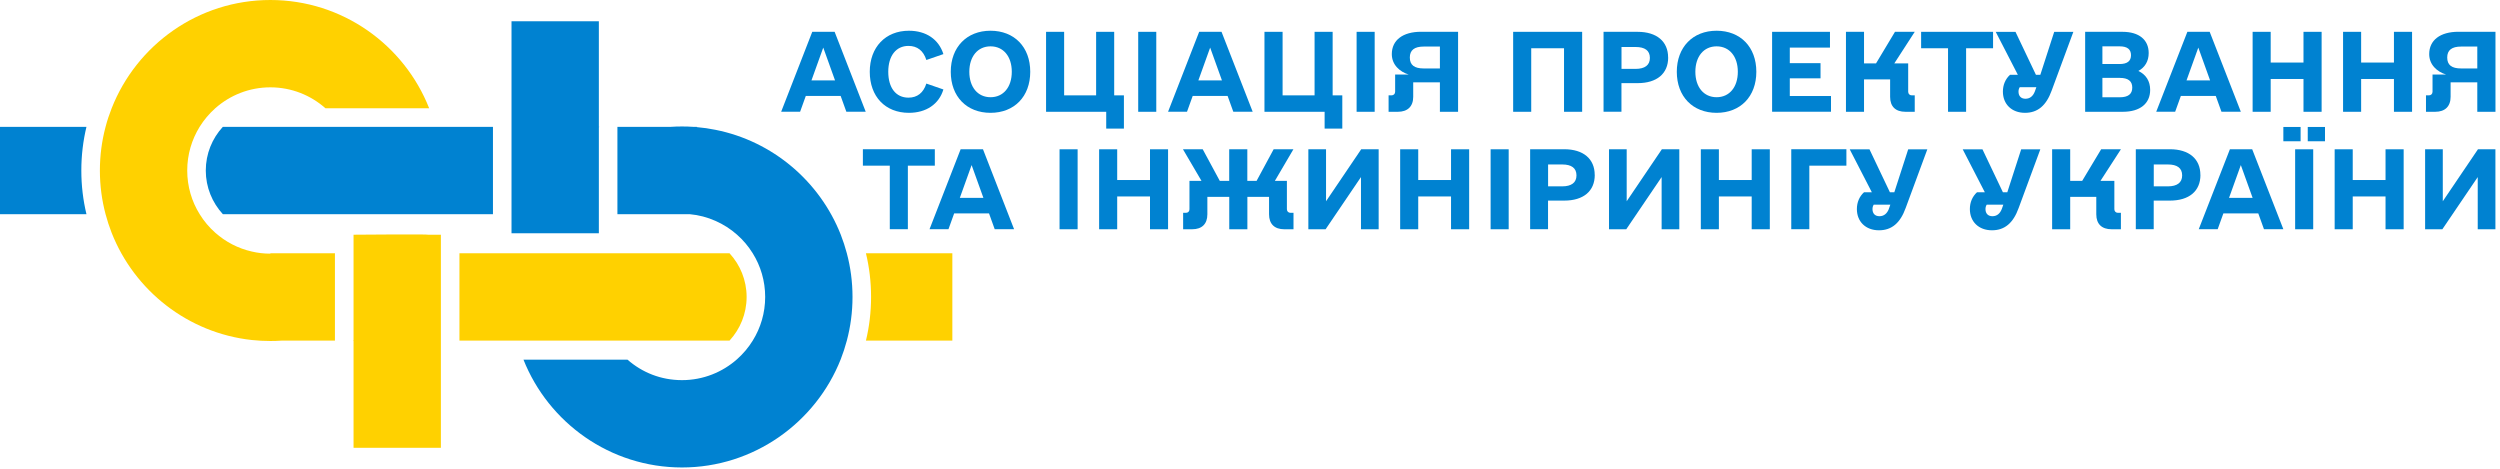 <svg width="458" height="86" viewBox="0 0 458 86" fill="none" xmlns="http://www.w3.org/2000/svg">
<g clip-path="url(#clip0_37_1228)">
<path d="M171.25 30.35H166.32V41.99H163.01V30.35H158.08V27.34H171.26V30.35H171.25Z" fill="#0082D1"/>
<path d="M181.2 39.1H174.8L173.76 41.99H170.29L175.99 27.34H180.08L185.78 41.99H182.23L181.19 39.1H181.2ZM180.16 36.25L178 30.24L175.84 36.25H180.16Z" fill="#0082D1"/>
<path d="M194.11 27.35H197.42V42H194.11V27.35Z" fill="#0082D1"/>
<path d="M213.99 27.35V42H210.68V35.99H204.67V42H201.36V27.35H204.67V32.98H210.68V27.35H213.99Z" fill="#0082D1"/>
<path d="M236.43 38.99H236.97V42H235.27C233.5 42 232.49 41.04 232.49 39.26V36.06H228.52V42H225.2V36.06H221.19V39.26C221.19 41.03 220.19 42 218.41 42H216.75V38.99H217.25C217.67 38.99 217.91 38.72 217.91 38.33V33.13H220.11L216.72 27.35H220.34L223.46 33.13H225.19V27.35H228.51V33.13H230.21L233.33 27.35H236.95L233.56 33.13H235.76V38.33C235.76 38.72 236.03 38.99 236.42 38.99H236.43Z" fill="#0082D1"/>
<path d="M252.57 27.35V42H249.33V32.44L242.85 42H239.69V27.35H242.93V36.87L249.37 27.35H252.57Z" fill="#0082D1"/>
<path d="M269.15 27.35V42H265.83V35.99H259.82V42H256.51V27.35H259.82V32.98H265.83V27.35H269.15Z" fill="#0082D1"/>
<path d="M273.08 27.35H276.39V42H273.08V27.35Z" fill="#0082D1"/>
<path d="M292.16 32.05C292.16 35.02 290.08 36.75 286.57 36.75H283.6V41.99H280.32V27.34H286.56C290.07 27.34 292.15 29.11 292.15 32.04L292.16 32.05ZM288.81 32.13C288.81 30.78 287.89 30.13 286.19 30.13H283.61V34.14H286.19C287.89 34.14 288.81 33.45 288.81 32.14V32.13Z" fill="#0082D1"/>
<path d="M307.65 27.35V42H304.41V32.44L297.93 42H294.77V27.35H298.01V36.87L304.45 27.35H307.65Z" fill="#0082D1"/>
<path d="M324.23 27.35V42H320.91V35.99H314.9V42H311.59V27.35H314.9V32.98H320.91V27.35H324.23Z" fill="#0082D1"/>
<path d="M338.25 30.35H331.47V41.99H328.16V27.34H338.26V30.35H338.25Z" fill="#0082D1"/>
<path d="M353.09 27.35L349.12 38.1C348.12 40.88 346.54 42.19 344.23 42.19C341.8 42.19 340.18 40.61 340.18 38.3C340.18 37.07 340.64 35.99 341.49 35.22H342.92L338.87 27.36H342.49L346.23 35.22H347.04L349.58 27.36H353.09V27.35ZM346.04 38.26L346.31 37.49H343.27C343.12 37.72 343.04 37.99 343.04 38.3C343.04 39.11 343.5 39.61 344.31 39.61C345.12 39.61 345.7 39.15 346.05 38.26H346.04Z" fill="#0082D1"/>
<path d="M373.79 27.35L369.82 38.1C368.82 40.88 367.24 42.19 364.93 42.19C362.5 42.19 360.88 40.61 360.88 38.3C360.88 37.07 361.34 35.99 362.19 35.22H363.62L359.57 27.36H363.19L366.93 35.22H367.74L370.28 27.36H373.79V27.35ZM366.74 38.26L367.01 37.49H363.97C363.82 37.72 363.74 37.99 363.74 38.3C363.74 39.11 364.2 39.61 365.01 39.61C365.82 39.61 366.4 39.15 366.74 38.26Z" fill="#0082D1"/>
<path d="M388.01 38.99H388.55V42H386.85C385.04 42 384.04 41.04 384.04 39.26V36.06H379.26V42H375.95V27.35H379.26V33.13H381.46L384.93 27.35H388.55L384.81 33.13H387.35V38.33C387.35 38.72 387.62 38.99 388.01 38.99Z" fill="#0082D1"/>
<path d="M403.12 32.05C403.12 35.02 401.04 36.75 397.53 36.75H394.56V41.99H391.28V27.34H397.52C401.03 27.34 403.11 29.11 403.11 32.04L403.12 32.05ZM399.77 32.13C399.77 30.78 398.85 30.13 397.15 30.13H394.57V34.14H397.15C398.85 34.14 399.77 33.45 399.77 32.14V32.13Z" fill="#0082D1"/>
<path d="M413.72 39.1H407.32L406.28 41.99H402.81L408.52 27.34H412.6L418.31 41.99H414.76L413.72 39.1ZM412.68 36.25L410.52 30.24L408.36 36.25H412.68Z" fill="#0082D1"/>
<path d="M418.31 23.26H421.47V25.88H418.31V23.26ZM420.47 27.35H423.78V42H420.47V27.35ZM422.78 23.26H425.94V25.88H422.78V23.26Z" fill="#0082D1"/>
<path d="M440.35 27.35V42H437.03V35.99H431.02V42H427.71V27.35H431.02V32.98H437.03V27.35H440.35Z" fill="#0082D1"/>
<path d="M457.16 27.35V42H453.92V32.44L447.44 42H444.28V27.35H447.52V36.87L453.96 27.35H457.16Z" fill="#0082D1"/>
<path d="M154.02 17.58H147.62L146.58 20.47H143.11L148.81 5.82H152.9L158.6 20.47H155.05L154.01 17.58H154.02ZM152.98 14.73L150.82 8.72L148.66 14.73H152.98Z" fill="#0082D1"/>
<path d="M159.34 13.15C159.34 8.64 162.23 5.63 166.51 5.63C169.67 5.63 171.98 7.21 172.83 9.91L169.71 10.99C169.17 9.29 168.05 8.41 166.43 8.41C164.16 8.41 162.73 10.22 162.73 13.15C162.73 16.08 164.12 17.89 166.43 17.89C168.05 17.89 169.17 17 169.71 15.31L172.83 16.39C172.02 19.09 169.67 20.67 166.51 20.67C162.19 20.67 159.34 17.7 159.34 13.15Z" fill="#0082D1"/>
<path d="M174.18 13.15C174.18 8.64 177.11 5.63 181.46 5.63C185.81 5.63 188.74 8.6 188.74 13.15C188.74 17.7 185.81 20.67 181.46 20.67C177.11 20.67 174.18 17.7 174.18 13.15ZM185.36 13.15C185.36 10.34 183.82 8.49 181.47 8.49C179.12 8.49 177.58 10.34 177.58 13.15C177.58 15.96 179.12 17.81 181.47 17.81C183.82 17.81 185.36 15.96 185.36 13.15Z" fill="#0082D1"/>
<path d="M205.9 17.47V23.56H202.66V20.48H191.64V5.83H194.95V17.47H200.81V5.83H204.12V17.47H205.89H205.9Z" fill="#0082D1"/>
<path d="M208.52 5.83H211.83V20.48H208.52V5.83Z" fill="#0082D1"/>
<path d="M224.9 17.58H218.5L217.46 20.47H213.99L219.69 5.82H223.78L229.49 20.47H225.94L224.9 17.58ZM223.86 14.73L221.7 8.72L219.54 14.73H223.86Z" fill="#0082D1"/>
<path d="M245.91 17.47V23.56H242.67V20.48H231.65V5.83H234.97V17.47H240.83V5.83H244.14V17.47H245.91Z" fill="#0082D1"/>
<path d="M248.53 5.83H251.84V20.48H248.53V5.83Z" fill="#0082D1"/>
<path d="M267.11 20.48H263.79V15.08H258.9V17.74C258.9 19.51 257.86 20.48 256.09 20.48H254.39V17.47H254.93C255.31 17.47 255.59 17.2 255.59 16.81V13.65H258.06C256.44 13.15 254.98 11.88 254.98 9.91C254.98 7.37 256.98 5.82 260.34 5.82H267.12V20.47L267.11 20.48ZM258.28 10.54C258.28 11.93 259.13 12.54 260.82 12.54H263.79V8.53H260.82C259.12 8.53 258.28 9.19 258.28 10.53V10.54Z" fill="#0082D1"/>
<path d="M289.85 20.48H286.53V8.84H280.52V20.48H277.21V5.83H289.85V20.48Z" fill="#0082D1"/>
<path d="M305.61 10.53C305.61 13.5 303.53 15.23 300.02 15.23H297.05V20.47H293.77V5.83H300.01C303.52 5.83 305.6 7.6 305.6 10.53H305.61ZM302.26 10.61C302.26 9.26 301.34 8.61 299.64 8.61H297.06V12.62H299.64C301.34 12.62 302.26 11.93 302.26 10.62V10.61Z" fill="#0082D1"/>
<path d="M307.19 13.15C307.19 8.64 310.12 5.63 314.48 5.63C318.84 5.63 321.76 8.6 321.76 13.15C321.76 17.7 318.83 20.67 314.48 20.67C310.13 20.67 307.19 17.7 307.19 13.15ZM318.37 13.15C318.37 10.34 316.83 8.49 314.48 8.49C312.13 8.49 310.59 10.34 310.59 13.15C310.59 15.96 312.13 17.81 314.48 17.81C316.83 17.81 318.37 15.96 318.37 13.15Z" fill="#0082D1"/>
<path d="M335.44 17.58V20.47H324.65V5.83H335.25V8.72H327.89V11.57H333.52V14.35H327.89V17.59H335.44V17.58Z" fill="#0082D1"/>
<path d="M350.24 17.47H350.78V20.48H349.08C347.27 20.48 346.27 19.52 346.27 17.74V14.54H341.49V20.48H338.18V5.83H341.49V11.61H343.69L347.16 5.83H350.78L347.04 11.61H349.58V16.81C349.58 17.2 349.85 17.47 350.24 17.47Z" fill="#0082D1"/>
<path d="M365.12 8.84H360.19V20.48H356.88V8.84H351.95V5.83H365.13V8.84H365.12Z" fill="#0082D1"/>
<path d="M379.84 5.83L375.87 16.58C374.87 19.36 373.29 20.67 370.98 20.67C368.55 20.67 366.93 19.09 366.93 16.78C366.93 15.55 367.39 14.47 368.24 13.7H369.67L365.62 5.84H369.24L372.98 13.7H373.79L376.33 5.84H379.84V5.83ZM372.79 16.74L373.06 15.97H370.02C369.87 16.2 369.79 16.47 369.79 16.78C369.79 17.59 370.25 18.09 371.06 18.09C371.87 18.09 372.45 17.63 372.79 16.74Z" fill="#0082D1"/>
<path d="M393.91 16.47C393.91 18.97 392.06 20.48 388.9 20.48H382V5.83H388.86C391.87 5.83 393.64 7.29 393.64 9.72C393.64 11.22 392.95 12.34 391.75 13C393.14 13.66 393.91 14.85 393.91 16.47ZM385.16 8.49V11.73H388.32C389.71 11.73 390.4 11.19 390.4 10.11C390.4 9.03 389.71 8.49 388.32 8.49H385.16ZM390.63 16.04C390.63 14.85 389.86 14.27 388.36 14.27H385.16V17.82H388.36C389.86 17.82 390.63 17.24 390.63 16.05V16.04Z" fill="#0082D1"/>
<path d="M405.93 17.58H399.53L398.49 20.47H395.02L400.73 5.82H404.81L410.52 20.47H406.97L405.93 17.58ZM404.89 14.73L402.73 8.72L400.57 14.73H404.89Z" fill="#0082D1"/>
<path d="M425.32 5.83V20.48H422V14.47H415.99V20.48H412.68V5.83H415.99V11.46H422V5.83H425.32Z" fill="#0082D1"/>
<path d="M441.89 5.83V20.48H438.57V14.47H432.56V20.48H429.25V5.83H432.56V11.46H438.57V5.83H441.89Z" fill="#0082D1"/>
<path d="M457.16 20.48H453.84V15.08H448.95V17.74C448.95 19.51 447.91 20.48 446.14 20.48H444.44V17.47H444.98C445.36 17.47 445.64 17.2 445.64 16.81V13.65H448.11C446.49 13.15 445.03 11.88 445.03 9.91C445.03 7.37 447.03 5.82 450.39 5.82H457.17V20.47L457.16 20.48ZM448.33 10.54C448.33 11.93 449.18 12.54 450.87 12.54H453.84V8.53H450.87C449.17 8.53 448.33 9.19 448.33 10.53V10.54Z" fill="#0082D1"/>
<path d="M15.84 23.24C15.22 25.81 14.9 28.49 14.9 31.24C14.9 33.99 15.22 36.67 15.84 39.24H0V23.24H15.84Z" fill="#0082D1"/>
<path d="M79.73 23.24H40.82C38.88 25.35 37.7 28.16 37.7 31.24C37.7 34.32 38.89 37.13 40.83 39.24H90.31V23.24H79.73Z" fill="#0082D1"/>
<path d="M49.53 46.4V46.47C48.36 46.47 47.22 46.34 46.13 46.08C43.6 45.51 41.32 44.3 39.44 42.64C38.33 41.66 37.36 40.51 36.58 39.24C35.13 36.92 34.3 34.17 34.3 31.24C34.3 28.31 35.13 25.57 36.57 23.24C37.36 21.97 38.33 20.82 39.44 19.83C42.13 17.45 45.66 16 49.53 16C53.4 16 56.93 17.45 59.62 19.83H78.62C74.05 8.23 62.73 0 49.53 0C36.33 0 25.02 8.23 20.46 19.83C20.02 20.94 19.64 22.08 19.34 23.24C18.66 25.79 18.3 28.47 18.3 31.24C18.3 34.01 18.66 36.68 19.34 39.24C19.65 40.4 20.02 41.54 20.45 42.64C24.62 53.23 34.41 61.01 46.13 62.29C47.25 62.41 48.38 62.47 49.53 62.47C50.23 62.47 50.92 62.45 51.61 62.4H61.36V46.4H49.53Z" fill="#FFD100"/>
<path d="M78.47 43C78.52 42.88 64.77 43 64.77 43V62.33C64.77 62.33 64.68 62.38 64.63 62.4H64.77V82.04H80.77V43H78.47Z" fill="#FFD100"/>
<path d="M174.47 46.4V62.4H158.64C159.26 59.83 159.58 57.15 159.58 54.4C159.58 51.65 159.26 48.97 158.64 46.4H174.47Z" fill="#FFD100"/>
<path d="M133.65 62.4C135.59 60.29 136.78 57.48 136.78 54.4C136.78 51.32 135.59 48.51 133.65 46.4H84.17V62.4H133.65Z" fill="#FFD100"/>
<path d="M109.71 42.64V23.3C109.71 23.3 109.79 23.26 109.84 23.24H109.71V3.9H93.71V42.73H109.71V42.64Z" fill="#0082D1"/>
<path d="M155.14 46.4C154.83 45.24 154.46 44.1 154.03 43C150.19 33.24 141.56 25.86 131.06 23.78C129.95 23.55 128.81 23.39 127.66 23.29V23.24H127.02C126.33 23.19 125.64 23.17 124.94 23.17C124.24 23.17 123.55 23.19 122.86 23.24H113.11V39.24H126.37C128.02 39.39 129.6 39.81 131.06 40.46C132.52 41.1 133.86 41.96 135.03 43C136.15 43.98 137.11 45.13 137.9 46.4C139.35 48.72 140.18 51.47 140.18 54.4C140.18 57.33 139.35 60.07 137.9 62.4C137.12 63.67 136.15 64.81 135.04 65.8C132.35 68.19 128.81 69.64 124.94 69.64C121.07 69.64 117.63 68.23 114.96 65.89H95.9C100.49 77.44 111.78 85.64 124.94 85.64C138.1 85.64 149.46 77.4 154.03 65.8C154.46 64.7 154.83 63.56 155.14 62.4C155.82 59.84 156.18 57.16 156.18 54.4C156.18 51.64 155.82 48.96 155.14 46.4Z" fill="#0082D1"/>
</g>
<defs>
<clipPath id="clip0_37_1228">
<rect width="457.16" height="85.64" fill="white"/>
</clipPath>
</defs>
</svg>
